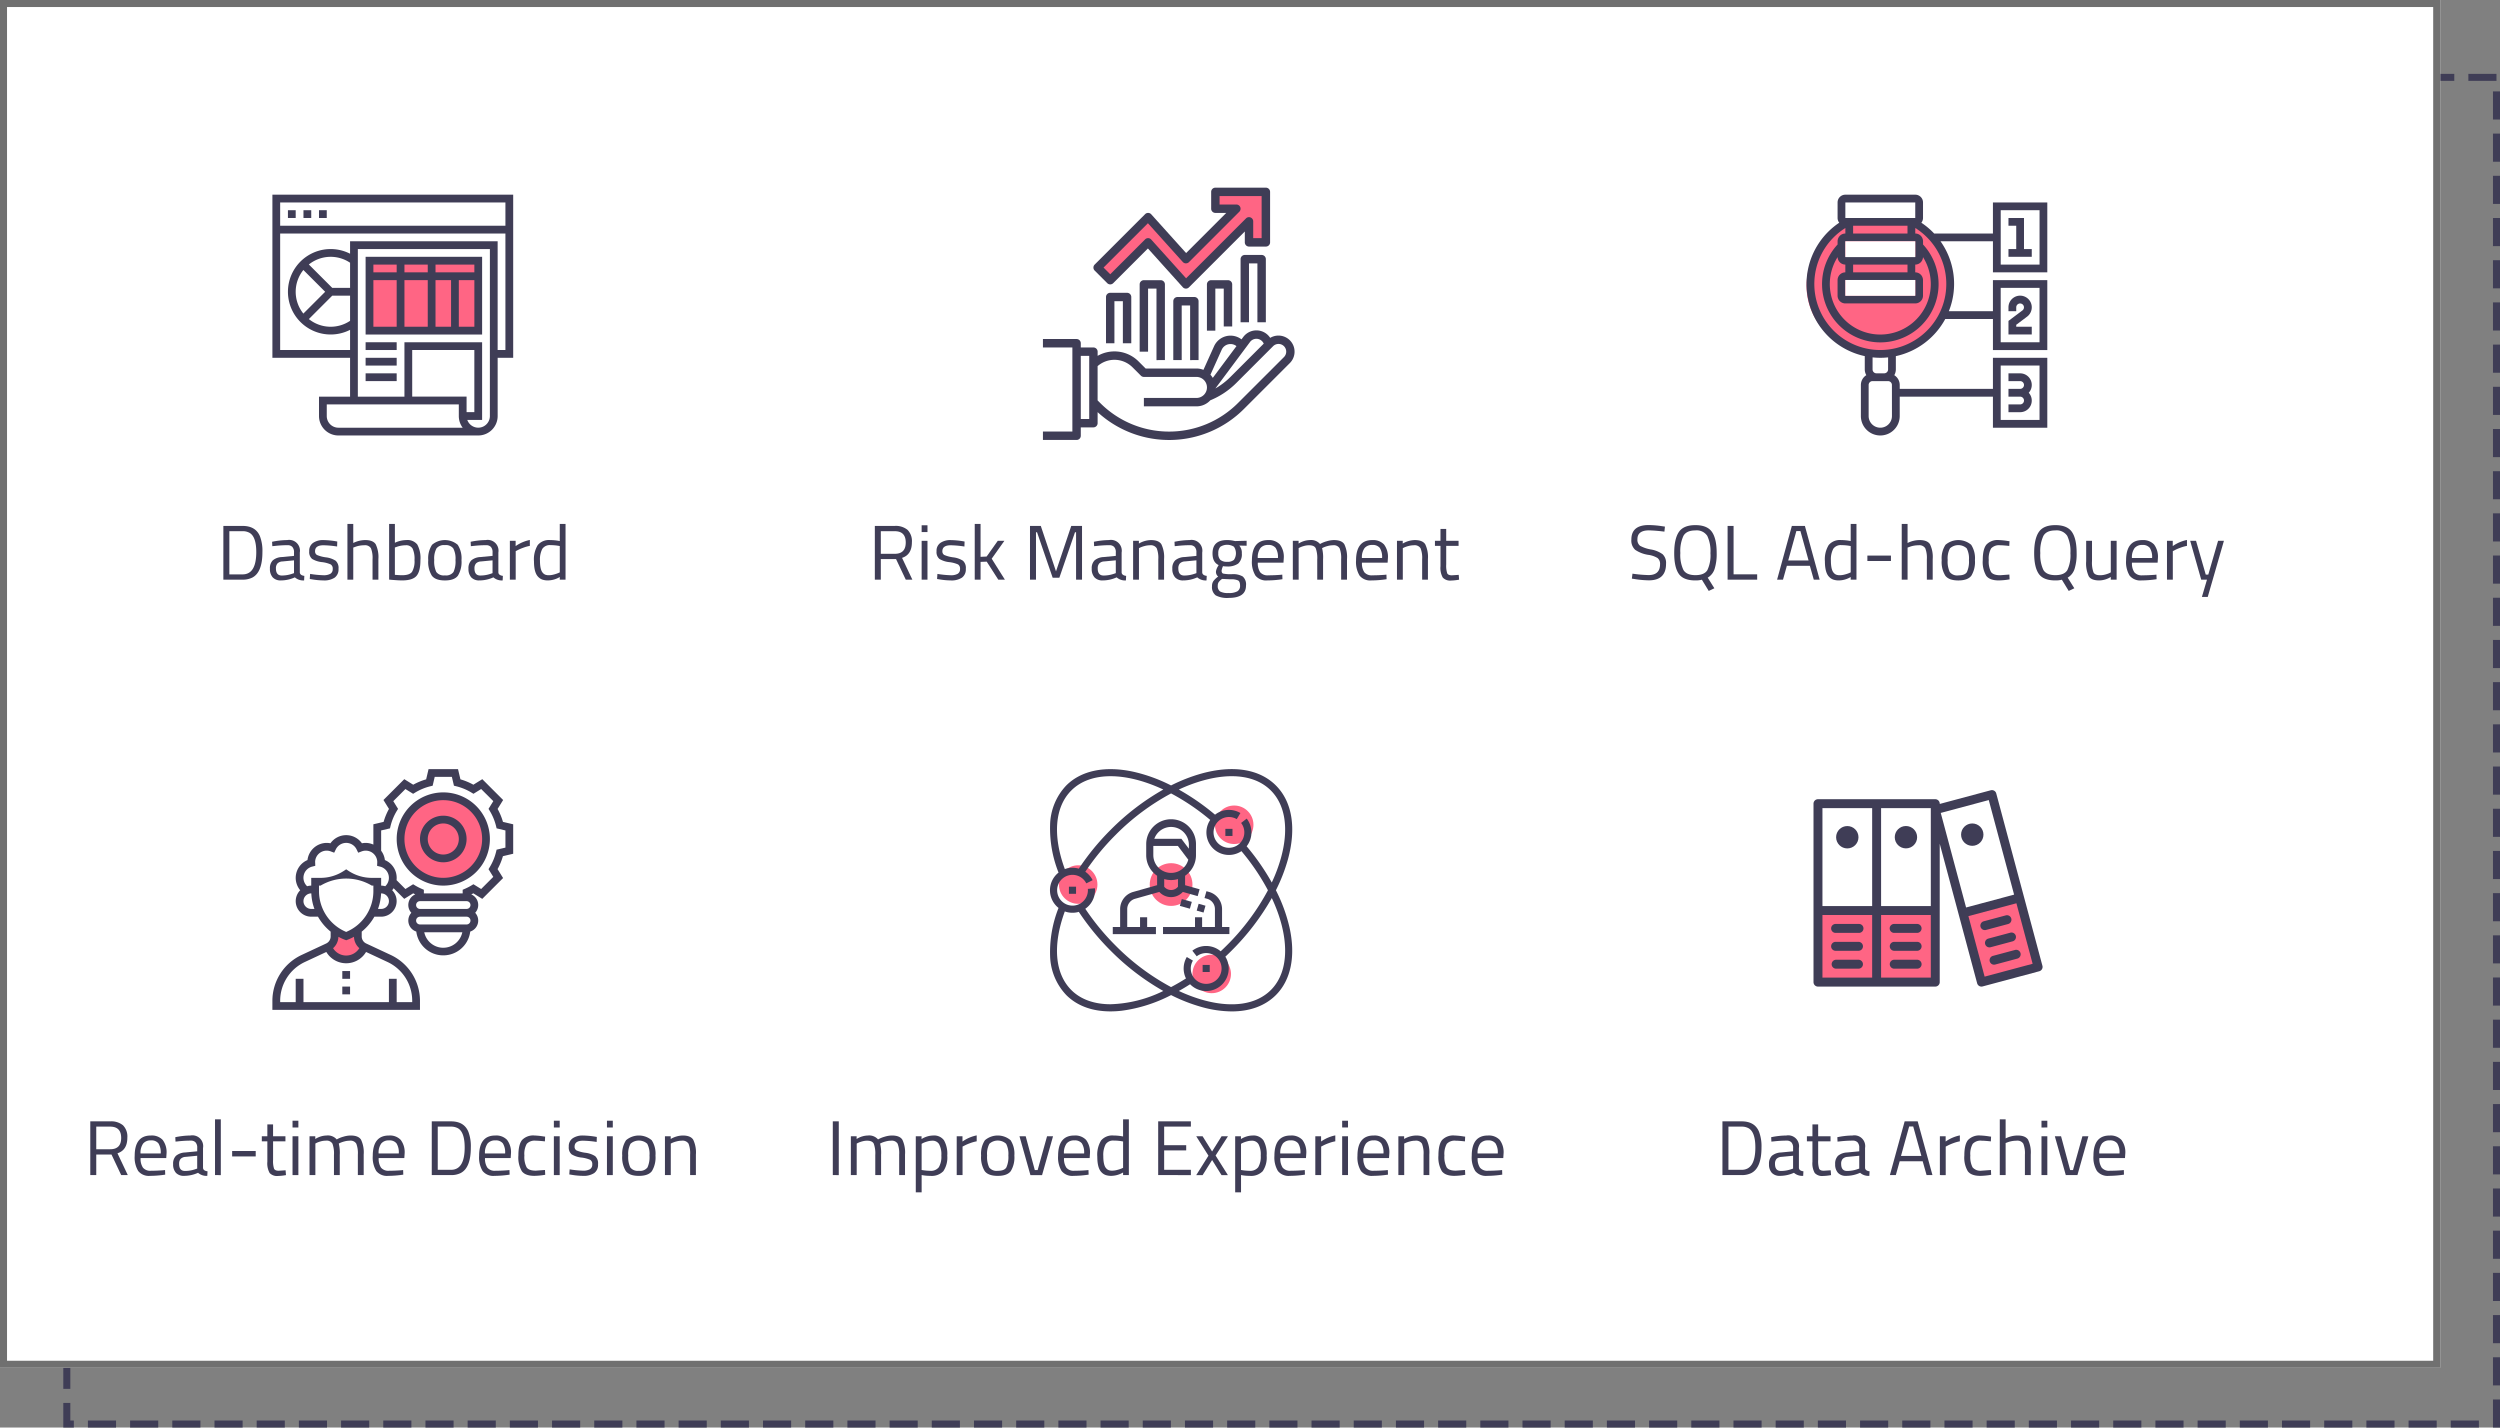 <svg xmlns="http://www.w3.org/2000/svg" width="711" height="406" viewBox="0 0 711 406">
  <rect x="0" y="0" width="711" height="406" fill="#808080" stroke="none"/>
  <g id="Group_2359" data-name="Group 2359" transform="translate(-43 -9934)">
    <g id="Group_2358" data-name="Group 2358" transform="translate(0 -25)">
      <g id="Group_2198" data-name="Group 2198" transform="translate(0 58)">
        <g id="Rectangle_2591" data-name="Rectangle 2591" transform="translate(61 9922)" fill="none" stroke="#3f3d56" stroke-linecap="square" stroke-width="2" stroke-dasharray="6">
          <rect width="693" height="385" stroke="none"/>
          <rect x="1" y="1" width="691" height="383" fill="none"/>
        </g>
        <g id="Rectangle_2593" data-name="Rectangle 2593" transform="translate(43 9901)" fill="#fff" stroke="#707070" stroke-width="2">
          <rect width="694" height="389" stroke="none"/>
          <rect x="1" y="1" width="692" height="387" fill="none"/>
        </g>
        <g id="Group_43" data-name="Group 43" transform="translate(120.47 10119.73)">
          <path id="Path_334" data-name="Path 334" d="M3159.785,311.634l3.432,1.947,3.808-1.947V314.8l1.605,1.75-.976,2.008-2.318,1.383h-3.015l-2.541-1.047-1.507-1.943,1.507-2.15Z" transform="translate(-3142.471 -265.968)" fill="#ff6584"/>
          <circle id="Ellipse_21" data-name="Ellipse 21" cx="12.15" cy="12.15" r="12.15" transform="translate(36.45 7.732)" fill="#ff6584"/>
          <g id="thinking">
            <path id="Path_329" data-name="Path 329" d="M3161.839,321.921h2.209v2.209h-2.209Z" transform="translate(-3141.957 -264.485)" fill="#3f3d56"/>
            <path id="Path_330" data-name="Path 330" d="M3161.839,325.782h2.209v2.209h-2.209Z" transform="translate(-3141.957 -263.928)" fill="#3f3d56"/>
            <path id="Path_331" data-name="Path 331" d="M3188.608,277.517a13.254,13.254,0,1,0,13.254,13.255A13.255,13.255,0,0,0,3188.608,277.517Zm0,24.3a11.046,11.046,0,1,1,11.046-11.045A11.045,11.045,0,0,1,3188.608,301.817Z" transform="translate(-3140.006 -270.89)" fill="#3f3d56"/>
            <path id="Path_332" data-name="Path 332" d="M3187.771,283.309a6.627,6.627,0,1,0,6.628,6.627A6.628,6.628,0,0,0,3187.771,283.309Zm0,11.045a4.418,4.418,0,1,1,4.419-4.418A4.418,4.418,0,0,1,3187.771,294.354Z" transform="translate(-3139.171 -270.054)" fill="#3f3d56"/>
            <path id="Path_333" data-name="Path 333" d="M3212.945,295.8v-8.377l-2.91-.684a17.508,17.508,0,0,0-1.525-3.681l1.573-2.54-5.923-5.927-2.541,1.576a17.5,17.5,0,0,0-3.68-1.525l-.688-2.911h-8.376l-.685,2.911a17.533,17.533,0,0,0-3.681,1.525l-2.54-1.576-5.926,5.924,1.574,2.54a17.439,17.439,0,0,0-1.525,3.681l-2.912.688v5.771a5.457,5.457,0,0,0-2.208-.478,5.341,5.341,0,0,0-1.044.11,5.492,5.492,0,0,0-8.959,0,5.309,5.309,0,0,0-1.042-.11,5.53,5.53,0,0,0-5.485,4.878,5.5,5.5,0,0,0-2.071,8.586,4.418,4.418,0,0,0,3.137,7.522h1.922a14.848,14.848,0,0,0,3.6,4.249v1.373a2.219,2.219,0,0,1-1.274,2l-7.011,3.274a14.407,14.407,0,0,0-8.284,13.011v2.6h41.973v-2.6a14.411,14.411,0,0,0-8.284-13.011l-7.01-3.274a2.219,2.219,0,0,1-1.275-2v-1.373a14.851,14.851,0,0,0,3.6-4.249h1.921a4.42,4.42,0,0,0,3.138-7.523,5.412,5.412,0,0,0,.413-.571l3.023,3.024,2.541-1.577c.19.1.391.2.591.3a3.289,3.289,0,0,0-1.114,5.237,3.282,3.282,0,0,0,1.408,5.339,7.732,7.732,0,0,0,15.344,0,3.284,3.284,0,0,0,1.407-5.339,3.29,3.29,0,0,0-1.118-5.237c.2-.1.4-.2.59-.3l2.541,1.577,5.924-5.924-1.574-2.54a17.515,17.515,0,0,0,1.525-3.681Zm-57.148,3.654.859-.221-.027-.883c0-.064-.005-.126-.014-.111a3.278,3.278,0,0,1,4.479-3.092l.944.356.442-.909a3.288,3.288,0,0,1,5.943,0l.442.909.944-.356a3.28,3.28,0,0,1,4.477,3.016l-.047,1.079.859.221a3.276,3.276,0,0,1,1.452,5.582,4.319,4.319,0,0,0-1.16-.179v-2.208h-2.65a12.021,12.021,0,0,1-6.684-2.024l-.606-.406-.613.408a12.013,12.013,0,0,1-6.683,2.022h-2.646v2.208a4.336,4.336,0,0,0-1.162.176,3.277,3.277,0,0,1,1.451-5.589Zm-.289,12.04a2.209,2.209,0,0,1,0-4.418h.024a14.56,14.56,0,0,0,.884,4.418Zm28.719,26.115V338h-4.418v-6.628H3177.6V338h-24.3v-6.628h-2.209V338h-4.418V337.6a12.192,12.192,0,0,1,7.011-11.01l6.115-2.856a6.572,6.572,0,0,0,11.3,0l6.115,2.856A12.192,12.192,0,0,1,3184.226,337.6Zm-15.045-14.952a4.374,4.374,0,0,1-7.462,0,4.439,4.439,0,0,0,1.516-3.24,14.554,14.554,0,0,0,1.828.843l.388.144.388-.145a14.392,14.392,0,0,0,1.827-.843A4.439,4.439,0,0,0,3169.181,322.652Zm-3.731-4.618a12.575,12.575,0,0,1-7.731-11.564v-1.609h.442a14.236,14.236,0,0,1,14.58,0h.44v1.609A12.574,12.574,0,0,1,3165.449,318.034Zm9.941-6.545h-.9a14.6,14.6,0,0,0,.884-4.418h.019a2.209,2.209,0,1,1,0,4.418Zm24.3-2.209a1.1,1.1,0,0,1,0,2.209h-13.255a1.1,1.1,0,0,1,0-2.209Zm-6.628,13.255a5.533,5.533,0,0,1-5.412-4.418h10.824A5.533,5.533,0,0,1,3193.063,322.534Zm6.628-6.628h-13.255a1.1,1.1,0,0,1,0-2.208h13.255a1.1,1.1,0,0,1,0,2.208Zm8.536-21.27-.161.658a15.332,15.332,0,0,1-1.789,4.307l-.352.578,1.357,2.194-3.449,3.45-2.2-1.357-.578.351a15.478,15.478,0,0,1-1.815.932l-.664.291v1.031H3187.54v-1.026l-.662-.291a15.463,15.463,0,0,1-1.816-.933l-.578-.351-2.193,1.357-2.521-2.523a5.488,5.488,0,0,0-3.314-5.714,5.48,5.48,0,0,0-1.066-2.651v-5.771l2.509-.59.161-.662a15.338,15.338,0,0,1,1.789-4.308l.351-.578-1.356-2.192,3.451-3.45,2.192,1.358.579-.351a15.3,15.3,0,0,1,4.309-1.786l.663-.161.588-2.512h4.878l.591,2.51.663.161a15.308,15.308,0,0,1,4.307,1.786l.579.351,2.194-1.358,3.45,3.45-1.358,2.193.352.578a15.334,15.334,0,0,1,1.787,4.308l.161.657,2.508.6v4.878Z" transform="translate(-3144.463 -271.725)" fill="#3f3d56"/>
          </g>
        </g>
        <g id="Group_44" data-name="Group 44" transform="translate(558.761 10125.707)">
          <path id="Path_360" data-name="Path 360" d="M3182.753,467.791l15.574-4.217,5.665,19.636-16.419,4.363Z" transform="translate(-3140.044 -432.929)" fill="#ff6584"/>
          <rect id="Rectangle_14" data-name="Rectangle 14" width="34.241" height="20.986" transform="translate(0.632 33.914)" fill="#ff6584"/>
          <g id="archives">
            <path id="Path_350" data-name="Path 350" d="M3210.532,486.754,3197.4,437.736a1.274,1.274,0,0,0-1.558-.9h0l-14.512,3.888v-.07a1.272,1.272,0,0,0-1.273-1.273H3146.7a1.273,1.273,0,0,0-1.272,1.273V491.4a1.273,1.273,0,0,0,1.272,1.272h33.359a1.273,1.273,0,0,0,1.268-1.272V452.047l10.637,39.681a1.272,1.272,0,0,0,1.558.9h0l16.111-4.317a1.274,1.274,0,0,0,.9-1.558h0Zm-31.746-16.986h-14.138V441.926h14.138Zm-16.679-27.842v27.842h-14.138V441.926Zm-14.138,30.387h14.138v17.81h-14.138Zm16.679,17.81v-17.81h14.138v17.81Zm30.621-50.5,7.207,26.893-13.652,3.658-7.207-26.893Zm-1.177,50.217-4.61-17.207,13.652-3.658,4.61,17.207Z" transform="translate(-3145.427 -436.792)" fill="#3f3d56"/>
            <ellipse id="Ellipse_22" data-name="Ellipse 22" cx="3.181" cy="3.181" rx="3.181" ry="3.181" transform="translate(6.429 10.222)" fill="#3f3d56"/>
            <path id="Path_351" data-name="Path 351" d="M3151.159,472.6h6.5a1.272,1.272,0,0,0,.151-2.54c-.049,0-.1,0-.151,0h-6.5a1.272,1.272,0,1,0-.151,2.54A1.131,1.131,0,0,0,3151.159,472.6Z" transform="translate(-3144.796 -431.993)" fill="#3f3d56"/>
            <path id="Path_352" data-name="Path 352" d="M3157.657,474.507h-6.5a1.273,1.273,0,0,0-.151,2.542c.05,0,.1,0,.151,0h6.5a1.273,1.273,0,0,0,0-2.542Z" transform="translate(-3144.796 -431.353)" fill="#3f3d56"/>
            <path id="Path_353" data-name="Path 353" d="M3157.638,478.956h-6.5a1.272,1.272,0,0,0,0,2.54h6.5a1.272,1.272,0,0,0,0-2.54Z" transform="translate(-3144.776 -430.71)" fill="#3f3d56"/>
            <ellipse id="Ellipse_23" data-name="Ellipse 23" cx="3.181" cy="3.181" rx="3.181" ry="3.181" transform="translate(41.971 9.484)" fill="#3f3d56"/>
            <path id="Path_354" data-name="Path 354" d="M3194.785,470.394a1.273,1.273,0,1,0-.663-2.458l-6.278,1.682a1.273,1.273,0,0,0,.664,2.458Z" transform="translate(-3139.445 -432.306)" fill="#3f3d56"/>
            <path id="Path_355" data-name="Path 355" d="M3195.932,474.69a1.273,1.273,0,0,0-.663-2.458l-6.277,1.683a1.272,1.272,0,0,0,.662,2.457Z" transform="translate(-3139.28 -431.687)" fill="#3f3d56"/>
            <path id="Path_356" data-name="Path 356" d="M3196.424,476.529l-6.276,1.682a1.273,1.273,0,1,0,.663,2.458h0l6.277-1.682a1.273,1.273,0,1,0-.664-2.458Z" transform="translate(-3139.114 -431.067)" fill="#3f3d56"/>
            <ellipse id="Ellipse_24" data-name="Ellipse 24" cx="3.181" cy="3.181" rx="3.181" ry="3.181" transform="translate(23.108 10.212)" fill="#3f3d56"/>
            <path id="Path_357" data-name="Path 357" d="M3172.234,470.059h-6.5a1.273,1.273,0,1,0-.15,2.541c.049,0,.1,0,.15,0h6.5a1.273,1.273,0,0,0,0-2.541Z" transform="translate(-3142.694 -431.994)" fill="#3f3d56"/>
            <path id="Path_358" data-name="Path 358" d="M3172.234,474.507h-6.5a1.273,1.273,0,1,0-.15,2.542c.049,0,.1,0,.15,0h6.5a1.273,1.273,0,0,0,0-2.542Z" transform="translate(-3142.694 -431.353)" fill="#3f3d56"/>
            <path id="Path_359" data-name="Path 359" d="M3172.234,478.956h-6.5a1.272,1.272,0,1,0-.15,2.54c.049,0,.1,0,.15,0h6.5a1.272,1.272,0,0,0,0-2.54Z" transform="translate(-3142.694 -430.711)" fill="#3f3d56"/>
          </g>
        </g>
        <g id="Group_2196" data-name="Group 2196" transform="translate(341.608 10119.73)">
          <ellipse id="Ellipse_19" data-name="Ellipse 19" cx="5.475" cy="5.475" rx="5.475" ry="5.475" transform="translate(2.551 27.362)" fill="#ff6584"/>
          <ellipse id="Ellipse_19-2" data-name="Ellipse 19" cx="5.475" cy="5.475" rx="5.475" ry="5.475" transform="translate(46.924 10.361)" fill="#ff6584"/>
          <ellipse id="Ellipse_19-3" data-name="Ellipse 19" cx="5.475" cy="5.475" rx="5.475" ry="5.475" transform="translate(40.529 52.784)" fill="#ff6584"/>
          <g id="user-experience" transform="translate(0)">
            <path id="Path_313" data-name="Path 313" d="M2978.012,464.5a47.8,47.8,0,0,0,3.385-8.66c2.484-8.966,1.282-16.479-3.39-21.148s-12.179-5.869-21.151-3.389a47.836,47.836,0,0,0-8.66,3.385,45.913,45.913,0,0,0-10.669-3.887c-8.059-1.767-14.854-.384-19.133,3.892a16.8,16.8,0,0,0-4.6,11.15,34.087,34.087,0,0,0,2.4,13.63,6.4,6.4,0,0,0,0,10.052,34.086,34.086,0,0,0-2.4,13.629,16.8,16.8,0,0,0,4.6,11.149c3.065,3.065,7.364,4.644,12.557,4.644a27.856,27.856,0,0,0,3.238-.192,42.408,42.408,0,0,0,14.013-4.445,47.9,47.9,0,0,0,8.654,3.381,32.384,32.384,0,0,0,8.6,1.263c5.157,0,9.475-1.571,12.554-4.652,4.276-4.274,5.659-11.068,3.893-19.129A46.014,46.014,0,0,0,2978.012,464.5Zm-20.617-31.247c8.24-2.282,15.052-1.263,19.183,2.872s5.151,10.945,2.872,19.183a44.913,44.913,0,0,1-2.61,6.983,66.116,66.116,0,0,0-7.149-10.3,6.4,6.4,0,0,0,.02-7.875l-1.6,1.241a4.333,4.333,0,0,1,.921,2.688,4.377,4.377,0,1,1-2.15-3.77l1.034-1.738a6.394,6.394,0,0,0-7.213.469,66.362,66.362,0,0,0-10.3-7.148A44.823,44.823,0,0,1,2957.395,433.249Zm-37.566,2.87c5.467-5.468,15.493-5.265,26.16-.269a68.918,68.918,0,0,0-14.976,11.453,70.8,70.8,0,0,0-9.05,11.045,6.448,6.448,0,0,0-1.8-.257,6.345,6.345,0,0,0-2.179.382C2914.477,448.923,2915.131,440.812,2919.828,436.119Zm11.177,60.795c-4.574,0-8.464-1.325-11.178-4.045-4.7-4.695-5.351-12.8-1.848-22.354a6.386,6.386,0,0,0,3.977.123,70.765,70.765,0,0,0,9.056,11.047,68.927,68.927,0,0,0,14.971,11.45A36.131,36.131,0,0,1,2931.005,496.913Zm17.19-4.88a66.1,66.1,0,0,1-15.753-11.781,68.848,68.848,0,0,1-8.64-10.493,6.407,6.407,0,0,0,2.765-5.264c0-.19-.008-.382-.025-.57l-2.014.179c.012.129.017.26.017.391a4.375,4.375,0,1,1-.46-1.961l1.808-.908a6.407,6.407,0,0,0-2.086-2.4,68.851,68.851,0,0,1,8.636-10.493,66.061,66.061,0,0,1,15.76-11.78,63.447,63.447,0,0,1,11.127,7.538,6.4,6.4,0,0,0,8.88,8.878,63.4,63.4,0,0,1,7.535,11.129,65.977,65.977,0,0,1-11.782,15.756c-.539.539-1.092,1.074-1.656,1.6a6.4,6.4,0,0,0-8.063-.168l1.25,1.592a4.379,4.379,0,1,1-1.693,3.457,4.384,4.384,0,0,1,.61-2.23l-1.738-1.033a6.4,6.4,0,0,0-.237,6.1Q2950.316,490.922,2948.2,492.033Zm28.382.834c-4.132,4.133-10.944,5.151-19.182,2.872a44.831,44.831,0,0,1-6.981-2.605q1.6-.892,3.193-1.914a6.4,6.4,0,0,0,10.025-7.836c.6-.557,1.185-1.127,1.759-1.7a68.968,68.968,0,0,0,11.454-14.978c5,10.67,5.2,20.7-.268,26.163Z" transform="translate(-2913.753 -430.038)" fill="#3f3d56"/>
            <path id="Path_318" data-name="Path 318" d="M2957.352,444.89h2.023v2.022h-2.023Z" transform="translate(-2907.464 -427.895)" fill="#3f3d56"/>
            <path id="Path_319" data-name="Path 319" d="M2951.7,478.709h2.021v2.021H2951.7Z" transform="translate(-2908.279 -423.017)" fill="#3f3d56"/>
            <path id="Path_320" data-name="Path 320" d="M2918.467,459.266h2.026v2.023h-2.026Z" transform="translate(-2913.072 -425.822)" fill="#3f3d56"/>
          </g>
          <circle id="Ellipse_20" data-name="Ellipse 20" cx="6.075" cy="6.075" r="6.075" transform="translate(28.379 26.762)" fill="#ff6584"/>
          <g id="Group_2043" data-name="Group 2043" transform="translate(17.87 14.343)">
            <path id="Path_314" data-name="Path 314" d="M2960.733,470.565h-2.09v-5.1a5.081,5.081,0,0,0-3.683-4.866l-.756-.213-.552,1.946.755.213a3.047,3.047,0,0,1,2.21,2.919v5.1h-3.646V467.8h-2.021v2.761h-9.1v2.023h18.877Z" transform="translate(-2927.568 -440.003)" fill="#3f3d56"/>
            <path id="Path_315" data-name="Path 315" d="M2949.294,463.168l4.215,1.19.553-1.948-4.133-1.165V458.56a7.073,7.073,0,0,0,3.1-5.854v-2.967a7.079,7.079,0,1,0-14.156-.176c0,.058,0,.118,0,.176v2.967a7.074,7.074,0,0,0,3.1,5.854v2.685l-6.833,1.927a5.082,5.082,0,0,0-3.684,4.866v5.1h-2.09v2.023h12.271v-2.023h-2.495v-2.761h-2.022v2.761h-3.646v-5.1a3.048,3.048,0,0,1,2.21-2.919l6.915-1.951a4.535,4.535,0,0,0,6.408.281c.1-.089.192-.183.282-.281Zm-3.344-18.482a5.063,5.063,0,0,1,5.056,5.056v1.127l-2.127-2.813h-7.7a5.064,5.064,0,0,1,4.769-3.372Zm-5.056,8.022v-2.629h6.979l2.966,3.92a5.056,5.056,0,0,1-9.942-1.291Zm3.1,8.977v-2.174a7.038,7.038,0,0,0,3.911,0v2.175a2.516,2.516,0,0,1-3.911,0Z" transform="translate(-2929.369 -442.573)" fill="#3f3d56"/>
            <path id="Path_316" data-name="Path 316" d="M2948.887,465.084l-2.849-.8.552-1.946,2.849.8Z" transform="translate(-2926.966 -439.722)" fill="#3f3d56"/>
            <path id="Path_317" data-name="Path 317" d="M2952.722,464.062l-.551,1.946-1.947-.552.552-1.946Z" transform="translate(-2926.361 -439.552)" fill="#3f3d56"/>
          </g>
        </g>
        <rect id="Rectangle_2594" data-name="Rectangle 2594" width="19.882" height="4.418" transform="translate(580.676 9988.243)" fill="#fff"/>
        <g id="Group_33" data-name="Group 33" transform="translate(120.47 9956.367)">
          <rect id="Rectangle_13" data-name="Rectangle 13" width="30.927" height="19.882" transform="translate(27.613 18.778)" fill="#ff6584"/>
          <g id="dashboard的副本">
            <path id="Path_301" data-name="Path 301" d="M2983.2,107.622H2914.72v46.391h22.091v11.047h-8.837v5.522a5.531,5.531,0,0,0,5.522,5.523h39.764a5.531,5.531,0,0,0,5.523-5.523V154.013h4.418Zm-2.209,2.21v6.627h-64.064v-6.627Zm-44.182,24.3h-5.065l-6.655-6.655a9.9,9.9,0,0,1,11.721-.5Zm-13.283-5.093,6.2,6.2-6.2,6.2A9.9,9.9,0,0,1,2923.528,129.039Zm8.218,7.3h5.065V143.5a9.9,9.9,0,0,1-11.721-.5Zm1.75,37.555a3.313,3.313,0,0,1-3.312-3.314h0v-3.314h37.554v3.314a5.505,5.505,0,0,0,1.1,3.314Zm20.988-8.836V151.8h17.672v17.673h-2.209v-4.418Zm22.09,5.522a3.306,3.306,0,0,1-6.424,1.1h4.215V149.6h-22.091v15.464H2939.02V123.086h37.555Zm2.209-18.777V120.877h-41.972v3.535a12.15,12.15,0,1,0,0,21.649V151.8h-19.883V118.668h64.064V151.8Z" transform="translate(-2914.72 -107.622)" fill="#3f3d56"/>
            <path id="Path_302" data-name="Path 302" d="M2918.581,111.484h2.207v2.208h-2.207Z" transform="translate(-2914.164 -107.065)" fill="#3f3d56"/>
            <path id="Path_303" data-name="Path 303" d="M2922.442,111.484h2.211v2.208h-2.211Z" transform="translate(-2913.606 -107.065)" fill="#3f3d56"/>
            <path id="Path_304" data-name="Path 304" d="M2926.3,111.484h2.209v2.208H2926.3Z" transform="translate(-2913.049 -107.065)" fill="#3f3d56"/>
            <path id="Path_305" data-name="Path 305" d="M2971.022,123.067h-33.135v22.092h33.135Zm-2.207,4.419h-11.046v-2.21h11.046Zm-13.255,2.208v13.255h-6.628V129.694Zm-6.628-2.208v-2.21h6.628v2.21Zm8.837,2.208h4.418v13.255h-4.418Zm-11.047-4.418v2.21H2940.1v-2.21Zm-6.625,4.418h6.625v13.255H2940.1Zm24.3,13.255V129.694h4.42v13.255Z" transform="translate(-2911.378 -105.394)" fill="#3f3d56"/>
            <path id="Path_306" data-name="Path 306" d="M2937.887,144.3h8.835v2.21h-8.835Z" transform="translate(-2911.378 -102.331)" fill="#3f3d56"/>
            <path id="Path_307" data-name="Path 307" d="M2937.887,148.165h8.835v2.21h-8.835Z" transform="translate(-2911.378 -101.774)" fill="#3f3d56"/>
            <path id="Path_308" data-name="Path 308" d="M2937.887,152.027h8.835v2.208h-8.835Z" transform="translate(-2911.378 -101.217)" fill="#3f3d56"/>
          </g>
        </g>
        <g id="Group_32" data-name="Group 32" transform="translate(556.769 9956.367)">
          <ellipse id="Ellipse_17" data-name="Ellipse 17" cx="20.434" cy="19.33" rx="20.434" ry="19.33" transform="translate(0.003 6.627)" fill="#ff6584"/>
          <g id="query" transform="translate(0)">
            <path id="Path_309" data-name="Path 309" d="M2983.2,289.955V270.072h-15.464v8.837h-16.716a20.918,20.918,0,0,0-3.638-3.07,2.177,2.177,0,0,0,.472-1.348v-4.419a2.208,2.208,0,0,0-2.208-2.208h-19.88a2.208,2.208,0,0,0-2.21,2.208v4.419a2.186,2.186,0,0,0,.473,1.348,20.975,20.975,0,0,0,7.259,37.938v3.791a3.281,3.281,0,0,0,.442,1.625,3.31,3.31,0,0,0-1.547,2.793v8.836a5.523,5.523,0,1,0,11.046,0V325.3h26.508v8.836H2983.2V314.255h-15.464v8.836H2941.23v-1.1a3.309,3.309,0,0,0-1.546-2.793,3.3,3.3,0,0,0,.442-1.625v-3.791a21.054,21.054,0,0,0,14.057-10.568h13.556v8.836H2983.2V292.164h-15.464V301H2955.2a20.936,20.936,0,0,0-2.372-19.882h14.911v8.837Zm-13.254,26.509h11.045v15.464h-11.045Zm0-22.091h11.045v15.463h-11.045Zm-22.1-8.756a14.359,14.359,0,1,1-24.284,0,2.209,2.209,0,0,0,2.2,2.128v2.21a2.209,2.209,0,0,0-2.21,2.21v4.418a2.208,2.208,0,0,0,2.21,2.208h19.88a2.208,2.208,0,0,0,2.208-2.208v-4.418a2.208,2.208,0,0,0-2.208-2.21v-2.21A2.209,2.209,0,0,0,2947.849,285.617Zm-2.2,6.547v4.418h-19.88v-4.418Zm-17.673-2.21v-2.21h15.464v2.21Zm-2.208-4.418v-4.419h19.88v4.419Zm2.208-6.627V276.7h15.464v2.21Zm-2.208-8.837h19.88v4.419h-19.88Zm13.252,60.75a3.313,3.313,0,1,1-6.626,0h0v-8.836a1.1,1.1,0,0,1,1.1-1.1h4.419a1.1,1.1,0,0,1,1.1,1.1Zm-1.1-13.254a1.1,1.1,0,0,1-1.1,1.1h-2.21a1.1,1.1,0,0,1-1.1-1.1v-3.433a20.671,20.671,0,0,0,4.419,0Zm-2.209-5.523a18.777,18.777,0,0,1-9.939-34.7v1.568a2.208,2.208,0,0,0-2.21,2.208v.91a16.571,16.571,0,1,0,24.3,0v-.914a2.208,2.208,0,0,0-2.208-2.208v-1.568a18.777,18.777,0,0,1-9.941,34.7Zm34.242-39.764h11.045v15.463h-11.045Z" transform="translate(-2914.717 -267.864)" fill="#3f3d56"/>
            <path id="Path_310" data-name="Path 310" d="M2969.333,273.656h-4.417v2.208h2.207v6.627h-2.207v2.21h6.625v-2.21h-2.208Z" transform="translate(-2907.476 -267.029)" fill="#3f3d56"/>
            <path id="Path_311" data-name="Path 311" d="M2970.217,298.926a3.313,3.313,0,1,0-5.3-2.65v1.1h2.207v-1.1a1.1,1.1,0,1,1,1.768.883l-3.975,2.982v3.866h6.625V301.8h-4.418v-.551Z" transform="translate(-2907.476 -264.244)" fill="#3f3d56"/>
            <path id="Path_312" data-name="Path 312" d="M2968.229,312.268h-3.313v2.21h3.313a1.1,1.1,0,0,1,0,2.208h-3.313V318.9h3.313a1.1,1.1,0,0,1,0,2.208h-3.313v2.21h3.313a3.3,3.3,0,0,0,2.452-5.522,3.3,3.3,0,0,0-2.452-5.523Z" transform="translate(-2907.476 -261.459)" fill="#3f3d56"/>
            <rect id="Rectangle_2563" data-name="Rectangle 2563" width="19.882" height="4.499" transform="translate(11.048 13.254)" fill="#fff"/>
            <rect id="Rectangle_2564" data-name="Rectangle 2564" width="19.882" height="4.499" transform="translate(11.048 24.259)" fill="#fff"/>
          </g>
        </g>
        <g id="Group_42" data-name="Group 42" transform="translate(339.615 9954.375)">
          <path id="Path_328" data-name="Path 328" d="M3156.071,129.928l14.591-14.075,10.384,12.116,14.405-14.406h-5.663v-5.114h14.381v14.717h-4.835V117.3l-18.287,17.689-10.384-11.819-11.306,10.862Z" transform="translate(-3140.58 -107.503)" fill="#ff6584"/>
          <g id="Out_line" data-name="Out line">
            <path id="Path_321" data-name="Path 321" d="M3165.391,148.106V134.95a1.2,1.2,0,0,0-1.2-1.2h-4.787a1.2,1.2,0,0,0-1.2,1.2h0v13.157h2.393V136.146H3163v11.961Z" transform="translate(-3140.271 -103.853)" fill="#3f3d56"/>
            <path id="Path_322" data-name="Path 322" d="M3182.115,152.738V135.995a1.2,1.2,0,0,0-1.2-1.2h-4.788a1.2,1.2,0,0,0-1.2,1.2h0v16.744h2.393V137.192h2.393V152.74Z" transform="translate(-3137.859 -103.702)" fill="#3f3d56"/>
            <path id="Path_323" data-name="Path 323" d="M3173.753,153.341V131.814a1.2,1.2,0,0,0-1.2-1.2h-4.788a1.2,1.2,0,0,0-1.195,1.2h0V150.95h2.391V133.011h2.393v20.332Z" transform="translate(-3139.066 -104.305)" fill="#3f3d56"/>
            <path id="Path_324" data-name="Path 324" d="M3190.476,143.774V131.814a1.2,1.2,0,0,0-1.2-1.2h-4.787a1.2,1.2,0,0,0-1.2,1.2h0V144.97h2.391v-11.96h2.393v10.764Z" transform="translate(-3136.653 -104.305)" fill="#3f3d56"/>
            <path id="Path_325" data-name="Path 325" d="M3198.839,143.482V125.543a1.2,1.2,0,0,0-1.2-1.2h-4.787a1.2,1.2,0,0,0-1.2,1.2h0v17.939h2.393V126.739h2.393v16.744Z" transform="translate(-3135.447 -105.21)" fill="#3f3d56"/>
            <path id="Path_326" data-name="Path 326" d="M3159.013,134.781a1.2,1.2,0,0,0,1.692,0l9.871-9.873,9.921,11.024a1.2,1.2,0,0,0,.857.4h.031a1.2,1.2,0,0,0,.847-.35l15.9-15.9v3.093a1.2,1.2,0,0,0,1.2,1.2h4.789a1.2,1.2,0,0,0,1.2-1.2V108.819a1.2,1.2,0,0,0-1.2-1.2h-14.358a1.2,1.2,0,0,0-1.2,1.2V113.6a1.2,1.2,0,0,0,1.194,1.2h3.1l-11.418,11.415-9.92-11.022a1.2,1.2,0,0,0-1.69-.089c-.016.014-.032.029-.046.043L3155.426,129.5a1.2,1.2,0,0,0,0,1.691Zm11.565-17.048,9.92,11.024a1.2,1.2,0,0,0,1.69.088l.045-.043,14.351-14.352a1.2,1.2,0,0,0-.845-2.041h-4.784v-2.393h11.959v11.961h-2.393V117.19a1.2,1.2,0,0,0-2.039-.842l-17.05,17.046-9.92-11.024a1.194,1.194,0,0,0-.858-.395h-.03a1.2,1.2,0,0,0-.847.35l-9.918,9.918-1.9-1.9Z" transform="translate(-3140.723 -107.622)" fill="#3f3d56"/>
            <path id="Path_327" data-name="Path 327" d="M3153.295,173.071v-2.393h3.59a1.2,1.2,0,0,0,1.195-1.2h0v-3.134a30.069,30.069,0,0,0,41.6-.889l13.071-13.069a4.579,4.579,0,0,0-5.594-7.164,4.662,4.662,0,0,0-7.652-.255l-.507.68a5.134,5.134,0,0,0-7.806,1.967l-3.015,6.7a5.376,5.376,0,0,0-1.987-.381h-14.454l-2.041-2.041a9.67,9.67,0,0,0-11.61-1.556v-1.185a1.2,1.2,0,0,0-1.2-1.2h-3.59v-1.2a1.2,1.2,0,0,0-1.2-1.2h-9.567v2.393h8.372v23.92h-8.372v2.393h9.567A1.194,1.194,0,0,0,3153.295,173.071Zm51.111-27.261a2.272,2.272,0,0,1,.916,1.053l-9.489,9.49a20.255,20.255,0,0,1-4.266,3.262l9.851-13.215a2.263,2.263,0,0,1,2.99-.59Zm-11.038,2.788a2.738,2.738,0,0,1,4.2-1.029l-6.737,9.033a5.41,5.41,0,0,0-.664-.9ZM3168,153.585l2.392,2.393a1.2,1.2,0,0,0,.846.35h14.95a2.99,2.99,0,1,1,0,5.98h-14.95V164.7h14.95a5.369,5.369,0,0,0,3.942-1.722,22.575,22.575,0,0,0,7.4-4.934l10.438-10.439a2.187,2.187,0,0,1,3.125,3.061l-.032.032-13.08,13.068a27.678,27.678,0,0,1-39.144,0l-.761-.761v-9.749a7.27,7.27,0,0,1,9.919.326Zm-12.311-3.238v17.939h-2.394V150.346Z" transform="translate(-3142.532 -102.506)" fill="#3f3d56"/>
          </g>
        </g>
        <g id="Dashboard-2" transform="translate(106.524 10050.002)" style="isolation: isolate">
          <g id="Group_2003" data-name="Group 2003" style="isolation: isolate">
            <path id="Path_10124" data-name="Path 10124" d="M2907.34,213.8h-5.459V198.519h5.459q3.729,0,4.95,2.954a11.614,11.614,0,0,1,.7,4.467q0,5.77-2.869,7.268A5.975,5.975,0,0,1,2907.34,213.8Zm3.9-7.862q0-4.4-1.963-5.481a3.954,3.954,0,0,0-1.939-.442h-3.753V212.3h3.753Q2911.243,212.3,2911.242,205.941Z" transform="translate(-2901.881 -197.948)" fill="#3f3d56"/>
            <path id="Path_10125" data-name="Path 10125" d="M2921.956,205.583v5.663q.067.819,1.283.971l-.063,1.294a3.6,3.6,0,0,1-2.631-.873,9.575,9.575,0,0,1-3.97.873,3.014,3.014,0,0,1-2.319-.857,3.494,3.494,0,0,1-.8-2.472,3.122,3.122,0,0,1,.813-2.378,4.292,4.292,0,0,1,2.562-.939l3.472-.334v-.949a2.212,2.212,0,0,0-.484-1.606,1.8,1.8,0,0,0-1.326-.486,32.616,32.616,0,0,0-3.667.215l-.692.066-.064-1.251a22.076,22.076,0,0,1,4.31-.487,3.072,3.072,0,0,1,3.576,3.549Zm-6.795,4.509q0,2.027,1.671,2.026a8.988,8.988,0,0,0,2.965-.507l.507-.171V207.8l-3.266.314a2.125,2.125,0,0,0-1.435.571A2.029,2.029,0,0,0,2915.161,210.093Z" transform="translate(-2900.211 -197.441)" fill="#3f3d56"/>
            <path id="Path_10126" data-name="Path 10126" d="M2927.292,203.512q-2.406,0-2.407,1.673a1.16,1.16,0,0,0,.55,1.094,9.545,9.545,0,0,0,2.519.665,6.671,6.671,0,0,1,2.783.965,2.766,2.766,0,0,1,.815,2.318,2.865,2.865,0,0,1-1.091,2.491,5.368,5.368,0,0,1-3.191.794,20.332,20.332,0,0,1-3.227-.3l-.666-.108.095-1.446a27.939,27.939,0,0,0,3.8.378,3.816,3.816,0,0,0,1.959-.41,1.479,1.479,0,0,0,.672-1.37,1.377,1.377,0,0,0-.578-1.3,8.631,8.631,0,0,0-2.518-.653,6.77,6.77,0,0,1-2.763-.905,2.566,2.566,0,0,1-.819-2.207,2.681,2.681,0,0,1,1.139-2.385,4.96,4.96,0,0,1,2.843-.771,23.886,23.886,0,0,1,3.376.3l.615.11-.044,1.422A28.555,28.555,0,0,0,2927.292,203.512Z" transform="translate(-2898.803 -197.441)" fill="#3f3d56"/>
            <path id="Path_10127" data-name="Path 10127" d="M2934.377,213.875h-1.66V198.02h1.66v5.424a7.8,7.8,0,0,1,3.4-.831q2.211,0,2.979,1.192a8.387,8.387,0,0,1,.766,4.234v5.836h-1.662v-5.792a7.4,7.4,0,0,0-.455-3.144,1.959,1.959,0,0,0-1.907-.847,7.369,7.369,0,0,0-2.7.508l-.421.15Z" transform="translate(-2897.433 -198.02)" fill="#3f3d56"/>
            <path id="Path_10128" data-name="Path 10128" d="M2947.962,202.613a3.573,3.573,0,0,1,3.129,1.268,8.1,8.1,0,0,1,.894,4.45q0,3.184-1.117,4.471t-4.1,1.29c-.62,0-1.638-.058-3.062-.173l-.625-.064V198.02h1.641v5.36A7.835,7.835,0,0,1,2947.962,202.613Zm-1.219,10q2.167,0,2.865-.981a5.97,5.97,0,0,0,.694-3.322,7,7,0,0,0-.548-3.281,2.085,2.085,0,0,0-1.963-.938,7.778,7.778,0,0,0-2.634.485l-.44.152V212.5C2945.672,212.578,2946.348,212.613,2946.743,212.613Z" transform="translate(-2895.939 -198.02)" fill="#3f3d56"/>
            <path id="Path_10129" data-name="Path 10129" d="M2952.805,207.752a6.985,6.985,0,0,1,1.083-4.373,5.632,5.632,0,0,1,7.3,0,7.051,7.051,0,0,1,1.073,4.373,7.477,7.477,0,0,1-1.013,4.4q-1.015,1.366-3.71,1.365t-3.715-1.365A7.427,7.427,0,0,1,2952.805,207.752Zm1.7-.032a7.016,7.016,0,0,0,.587,3.388,2.66,2.66,0,0,0,2.456.969,2.621,2.621,0,0,0,2.437-.96,7.118,7.118,0,0,0,.57-3.386,6.219,6.219,0,0,0-.64-3.345,2.7,2.7,0,0,0-2.373-.917,2.736,2.736,0,0,0-2.383.917A6.076,6.076,0,0,0,2954.509,207.72Z" transform="translate(-2894.536 -197.441)" fill="#3f3d56"/>
            <path id="Path_10130" data-name="Path 10130" d="M2971.307,205.583v5.663q.065.819,1.282.971l-.064,1.294a3.6,3.6,0,0,1-2.632-.873,9.568,9.568,0,0,1-3.97.873,3.016,3.016,0,0,1-2.319-.857,3.5,3.5,0,0,1-.8-2.472,3.12,3.12,0,0,1,.815-2.378,4.286,4.286,0,0,1,2.562-.939l3.472-.334v-.949a2.214,2.214,0,0,0-.484-1.606,1.8,1.8,0,0,0-1.327-.486,32.675,32.675,0,0,0-3.668.215l-.691.066-.063-1.251a22.091,22.091,0,0,1,4.309-.487,3.073,3.073,0,0,1,3.578,3.549Zm-6.8,4.509q0,2.027,1.671,2.026a9,9,0,0,0,2.966-.507l.506-.171V207.8l-3.267.314a2.13,2.13,0,0,0-1.437.571A2.036,2.036,0,0,0,2964.511,210.093Z" transform="translate(-2893.094 -197.441)" fill="#3f3d56"/>
            <path id="Path_10131" data-name="Path 10131" d="M2973.092,213.3V202.254h1.64v1.5a10.727,10.727,0,0,1,4.042-1.747v1.684a11.391,11.391,0,0,0-1.935.55,12.2,12.2,0,0,0-1.537.666l-.55.283v8.11Z" transform="translate(-2891.61 -197.445)" fill="#3f3d56"/>
            <path id="Path_10132" data-name="Path 10132" d="M2988.061,198.02v15.855h-1.64v-.755a6.727,6.727,0,0,1-3.354.971,4.991,4.991,0,0,1-1.547-.216,3.033,3.033,0,0,1-1.235-.8q-1.2-1.2-1.2-4.406a7.8,7.8,0,0,1,1.072-4.632,4.16,4.16,0,0,1,3.544-1.425,14.055,14.055,0,0,1,2.718.283V198.02Zm-5.743,14.443a2.922,2.922,0,0,0,1.023.15,5.572,5.572,0,0,0,1.414-.209,9.163,9.163,0,0,0,1.224-.405l.442-.2v-7.486a13.459,13.459,0,0,0-2.622-.259,2.541,2.541,0,0,0-2.346,1.066,6.482,6.482,0,0,0-.663,3.324q0,2.566.775,3.452A1.9,1.9,0,0,0,2982.318,212.463Z" transform="translate(-2890.745 -198.02)" fill="#3f3d56"/>
          </g>
        </g>
        <g id="SQL_Ad-hoc_Query" data-name="SQL Ad-hoc Query" transform="translate(506.963 10050.002)" style="isolation: isolate">
          <g id="Group_2004" data-name="Group 2004" style="isolation: isolate">
            <path id="Path_10133" data-name="Path 10133" d="M2876.277,362.948q-3.314,0-3.312,2.492a2.153,2.153,0,0,0,.76,1.909,10.212,10.212,0,0,0,3.092,1.036,7.85,7.85,0,0,1,3.305,1.349,3.4,3.4,0,0,1,.977,2.728q0,4.7-4.888,4.7a27.932,27.932,0,0,1-4.044-.366l-.787-.119.173-1.413a37.628,37.628,0,0,0,4.573.4q3.27,0,3.269-3.074a2.087,2.087,0,0,0-.716-1.779,6.93,6.93,0,0,0-2.682-.905,9.071,9.071,0,0,1-3.674-1.425,3.563,3.563,0,0,1-1.082-2.935q0-4.109,4.929-4.109a26.908,26.908,0,0,1,3.862.334l.752.108-.149,1.436A42.17,42.17,0,0,0,2876.277,362.948Z" transform="translate(-2871.241 -361.115)" fill="#3f3d56"/>
            <path id="Path_10134" data-name="Path 10134" d="M2887.913,377.185q-3.42,0-4.725-1.878t-1.3-5.907q0-4.027,1.32-5.986t4.7-1.959q3.378,0,4.719,1.948t1.337,5.992a14.218,14.218,0,0,1-.578,4.491,4.459,4.459,0,0,1-1.967,2.51l1.885,3.018-1.6.755-1.942-3.182A7.394,7.394,0,0,1,2887.913,377.185Zm-4.281-7.8a9.853,9.853,0,0,0,.877,4.829q.881,1.467,3.409,1.467t3.4-1.423a9.725,9.725,0,0,0,.874-4.817,10.177,10.177,0,0,0-.905-4.935,3.6,3.6,0,0,0-3.392-1.542q-2.488,0-3.376,1.531A10.158,10.158,0,0,0,2883.632,369.389Z" transform="translate(-2869.705 -361.113)" fill="#3f3d56"/>
            <path id="Path_10135" data-name="Path 10135" d="M2903.57,376.94h-8.413V361.655h1.7v13.764h6.709Z" transform="translate(-2867.791 -361.084)" fill="#3f3d56"/>
            <path id="Path_10136" data-name="Path 10136" d="M2907.456,376.94l4.2-15.285h3.708l4.2,15.285h-1.674L2916.779,373h-6.54l-1.1,3.936Zm5.481-13.829-2.32,8.371h5.792l-2.319-8.371Z" transform="translate(-2866.016 -361.084)" fill="#3f3d56"/>
            <path id="Path_10137" data-name="Path 10137" d="M2928.318,361.156v15.856h-1.64v-.755a6.737,6.737,0,0,1-3.354.971,5.022,5.022,0,0,1-1.547-.216,3.035,3.035,0,0,1-1.235-.8q-1.2-1.2-1.2-4.408a7.8,7.8,0,0,1,1.073-4.632,4.156,4.156,0,0,1,3.544-1.425,14.045,14.045,0,0,1,2.717.283v-4.876Zm-5.742,14.443a2.927,2.927,0,0,0,1.023.15,5.559,5.559,0,0,0,1.413-.209,8.995,8.995,0,0,0,1.224-.405l.442-.2v-7.484a13.442,13.442,0,0,0-2.622-.26,2.538,2.538,0,0,0-2.345,1.066,6.477,6.477,0,0,0-.663,3.324q0,2.568.776,3.452A1.892,1.892,0,0,0,2922.576,375.6Z" transform="translate(-2864.302 -361.156)" fill="#3f3d56"/>
            <path id="Path_10138" data-name="Path 10138" d="M2929.9,370.568v-1.542h6.7v1.542Z" transform="translate(-2862.779 -360.021)" fill="#3f3d56"/>
            <path id="Path_10139" data-name="Path 10139" d="M2940.1,377.012h-1.662V361.156h1.662v5.424a7.8,7.8,0,0,1,3.4-.831q2.213,0,2.979,1.192a8.388,8.388,0,0,1,.767,4.235v5.836h-1.663v-5.793a7.414,7.414,0,0,0-.454-3.144,1.96,1.96,0,0,0-1.907-.846,7.357,7.357,0,0,0-2.7.507l-.421.15Z" transform="translate(-2861.549 -361.156)" fill="#3f3d56"/>
            <path id="Path_10140" data-name="Path 10140" d="M2948.371,370.888a6.991,6.991,0,0,1,1.082-4.373,5.632,5.632,0,0,1,7.3,0,7.052,7.052,0,0,1,1.071,4.373,7.481,7.481,0,0,1-1.012,4.4q-1.014,1.365-3.71,1.365t-3.715-1.365A7.428,7.428,0,0,1,2948.371,370.888Zm1.7-.032a7.016,7.016,0,0,0,.587,3.388,2.656,2.656,0,0,0,2.456.969c1.241,0,2.056-.318,2.435-.96a7.1,7.1,0,0,0,.572-3.386,6.228,6.228,0,0,0-.64-3.345,3.542,3.542,0,0,0-4.755,0A6.066,6.066,0,0,0,2950.074,370.856Z" transform="translate(-2860.115 -360.577)" fill="#3f3d56"/>
            <path id="Path_10141" data-name="Path 10141" d="M2963.175,365.17a19.585,19.585,0,0,1,2.479.26l.528.066-.063,1.347c-1.178-.13-2.051-.193-2.61-.193a3.041,3.041,0,0,0-2.553.894,5.824,5.824,0,0,0-.674,3.313,6.438,6.438,0,0,0,.633,3.365c.418.633,1.292.949,2.615.949l2.611-.193.064,1.37a20.879,20.879,0,0,1-3.073.3q-2.589,0-3.57-1.323a7.7,7.7,0,0,1-.983-4.471q0-3.15,1.063-4.418A4.379,4.379,0,0,1,2963.175,365.17Z" transform="translate(-2858.643 -360.577)" fill="#3f3d56"/>
            <path id="Path_10142" data-name="Path 10142" d="M2977.383,377.185q-3.418,0-4.724-1.878t-1.305-5.907q0-4.027,1.322-5.986t4.7-1.959q3.378,0,4.718,1.948t1.339,5.992a14.214,14.214,0,0,1-.579,4.491,4.456,4.456,0,0,1-1.967,2.51l1.886,3.018-1.595.755-1.943-3.182A7.39,7.39,0,0,1,2977.383,377.185Zm-4.281-7.8a9.85,9.85,0,0,0,.879,4.829q.881,1.467,3.407,1.467t3.4-1.423a9.733,9.733,0,0,0,.875-4.817,10.169,10.169,0,0,0-.907-4.935,3.6,3.6,0,0,0-3.392-1.542q-2.489,0-3.376,1.531A10.149,10.149,0,0,0,2973.1,369.389Z" transform="translate(-2856.8 -361.113)" fill="#3f3d56"/>
            <path id="Path_10143" data-name="Path 10143" d="M2991.278,365.359h1.662v11.047h-1.662v-.776a6.367,6.367,0,0,1-3.268.992q-2.257,0-2.994-1.172a8.791,8.791,0,0,1-.737-4.318v-5.773h1.661V371.1a8.079,8.079,0,0,0,.421,3.226q.421.82,1.9.819a5.557,5.557,0,0,0,1.484-.209,7.3,7.3,0,0,0,1.149-.405l.387-.2Z" transform="translate(-2854.935 -360.55)" fill="#3f3d56"/>
            <path id="Path_10144" data-name="Path 10144" d="M3002.2,375.063l.637-.066.043,1.306a30.231,30.231,0,0,1-4.3.347,3.89,3.89,0,0,1-3.381-1.381,7.406,7.406,0,0,1-1-4.293q0-5.817,4.616-5.8a4.233,4.233,0,0,1,3.337,1.247,5.8,5.8,0,0,1,1.1,3.92l-.085,1.251h-7.293a4.52,4.52,0,0,0,.665,2.72,2.7,2.7,0,0,0,2.307.884Q3000.491,375.192,3002.2,375.063Zm-.6-4.79a4.808,4.808,0,0,0-.648-2.869,2.5,2.5,0,0,0-2.118-.842,2.729,2.729,0,0,0-2.212.879,4.45,4.45,0,0,0-.76,2.832Z" transform="translate(-2853.506 -360.577)" fill="#3f3d56"/>
            <path id="Path_10145" data-name="Path 10145" d="M3004.364,376.437V365.39h1.642v1.5a10.707,10.707,0,0,1,4.042-1.748v1.684a11.37,11.37,0,0,0-1.937.55,12.242,12.242,0,0,0-1.535.667l-.552.281v8.112Z" transform="translate(-2852.038 -360.581)" fill="#3f3d56"/>
            <path id="Path_10146" data-name="Path 10146" d="M3010.135,365.359h1.662l2.763,9.61h.721l2.782-9.61h1.663l-4.6,15.954h-1.661l1.445-4.908h-1.641Z" transform="translate(-2851.207 -360.55)" fill="#3f3d56"/>
          </g>
        </g>
        <g id="Risk_Management" data-name="Risk Management" transform="translate(291.802 10050.002)" style="isolation: isolate">
          <g id="Group_2006" data-name="Group 2006" style="isolation: isolate">
            <path id="Path_10165" data-name="Path 10165" d="M3104.368,209.878v5.856h-1.7V200.449h5.651a5.237,5.237,0,0,1,3.656,1.127,4.542,4.542,0,0,1,1.231,3.513q0,3.534-2.8,4.443l2.933,6.2h-1.876l-2.764-5.856Zm3.971-1.5q3.114,0,3.117-3.215t-3.14-3.214h-3.948v6.43Z" transform="translate(-3102.665 -199.878)" fill="#3f3d56"/>
            <path id="Path_10166" data-name="Path 10166" d="M3114.3,202.219v-1.931h1.66v1.931Zm0,13.538V204.712h1.66v11.045Z" transform="translate(-3100.987 -199.901)" fill="#3f3d56"/>
            <path id="Path_10167" data-name="Path 10167" d="M3122.069,205.443q-2.4,0-2.406,1.673a1.159,1.159,0,0,0,.55,1.094,9.51,9.51,0,0,0,2.518.665,6.645,6.645,0,0,1,2.782.965,2.766,2.766,0,0,1,.816,2.318,2.868,2.868,0,0,1-1.091,2.491,5.38,5.38,0,0,1-3.191.794,20.35,20.35,0,0,1-3.227-.3l-.667-.106.1-1.447a27.756,27.756,0,0,0,3.8.379,3.832,3.832,0,0,0,1.959-.41,1.48,1.48,0,0,0,.672-1.37,1.38,1.38,0,0,0-.578-1.3,8.646,8.646,0,0,0-2.518-.652,6.756,6.756,0,0,1-2.763-.906,2.562,2.562,0,0,1-.819-2.206,2.682,2.682,0,0,1,1.137-2.385,4.958,4.958,0,0,1,2.844-.771,23.884,23.884,0,0,1,3.377.3l.613.11-.043,1.421A28.684,28.684,0,0,0,3122.069,205.443Z" transform="translate(-3100.453 -199.371)" fill="#3f3d56"/>
            <path id="Path_10168" data-name="Path 10168" d="M3129.156,215.806h-1.66V199.95h1.66v9.362l1.726-.086,3.161-4.466h1.878l-3.6,5.08,3.754,5.965h-1.877l-3.29-5.124-1.747.064Z" transform="translate(-3099.083 -199.95)" fill="#3f3d56"/>
            <path id="Path_10169" data-name="Path 10169" d="M3141.23,215.734V200.449h3.073l4.325,12.923,4.337-12.923h3.064v15.285h-1.694V202.26h-.311l-4.445,12.923h-1.9l-4.443-12.923h-.3v13.473Z" transform="translate(-3097.102 -199.878)" fill="#3f3d56"/>
            <path id="Path_10170" data-name="Path 10170" d="M3165.078,207.514v5.663q.064.819,1.282.971l-.065,1.294a3.6,3.6,0,0,1-2.632-.874,9.564,9.564,0,0,1-3.97.874,3.012,3.012,0,0,1-2.318-.858,3.5,3.5,0,0,1-.8-2.47,3.12,3.12,0,0,1,.814-2.378,4.276,4.276,0,0,1,2.562-.939l3.472-.334v-.949a2.212,2.212,0,0,0-.483-1.607,1.8,1.8,0,0,0-1.327-.487,32.667,32.667,0,0,0-3.667.216l-.69.066-.065-1.252a22.17,22.17,0,0,1,4.309-.486,3.072,3.072,0,0,1,3.578,3.549Zm-6.8,4.508q0,2.029,1.672,2.028a8.99,8.99,0,0,0,2.965-.507l.507-.171v-3.648l-3.267.315a2.112,2.112,0,0,0-1.435.571A2.033,2.033,0,0,0,3158.281,212.023Z" transform="translate(-3094.889 -199.371)" fill="#3f3d56"/>
            <path id="Path_10171" data-name="Path 10171" d="M3168.522,215.227h-1.661V204.181h1.641v.778a7.055,7.055,0,0,1,3.417-.994q2.212,0,2.979,1.192a8.388,8.388,0,0,1,.767,4.234v5.836h-1.641v-5.792a7.432,7.432,0,0,0-.452-3.144,1.991,1.991,0,0,0-1.932-.847,5.823,5.823,0,0,0-1.493.209,7.911,7.911,0,0,0-1.2.405l-.42.2Z" transform="translate(-3093.406 -199.371)" fill="#3f3d56"/>
            <path id="Path_10172" data-name="Path 10172" d="M3185.108,207.514v5.663q.064.819,1.284.971l-.066,1.294a3.6,3.6,0,0,1-2.63-.874,9.574,9.574,0,0,1-3.97.874,3.01,3.01,0,0,1-2.318-.858,3.494,3.494,0,0,1-.8-2.47,3.12,3.12,0,0,1,.814-2.378,4.282,4.282,0,0,1,2.563-.939l3.471-.334v-.949a2.206,2.206,0,0,0-.485-1.607,1.792,1.792,0,0,0-1.326-.487,32.645,32.645,0,0,0-3.667.216l-.692.066-.063-1.252a22.139,22.139,0,0,1,4.31-.486,3.069,3.069,0,0,1,3.575,3.549Zm-6.795,4.508q0,2.029,1.673,2.028a8.981,8.981,0,0,0,2.963-.507l.508-.171v-3.648l-3.266.315a2.114,2.114,0,0,0-1.437.571A2.03,2.03,0,0,0,3178.313,212.023Z" transform="translate(-3091.998 -199.371)" fill="#3f3d56"/>
            <path id="Path_10173" data-name="Path 10173" d="M3191.225,220.413a6.932,6.932,0,0,1-3.7-.716,2.941,2.941,0,0,1-1.052-2.616,2.472,2.472,0,0,1,.4-1.466,6.281,6.281,0,0,1,1.349-1.273,1.71,1.71,0,0,1-.617-1.521,3.8,3.8,0,0,1,.551-1.393l.2-.355q-1.75-.8-1.74-3.333,0-3.774,4.131-3.776a8.445,8.445,0,0,1,1.964.216l.336.065,3.267-.086v1.412l-2.1-.042a3.005,3.005,0,0,1,.732,2.211,3.534,3.534,0,0,1-1.027,2.905,5.145,5.145,0,0,1-3.231.826,6.293,6.293,0,0,1-1.09-.086,4.7,4.7,0,0,0-.4,1.251c0,.453.143.738.422.854a10.188,10.188,0,0,0,2.541.173,5.393,5.393,0,0,1,3.046.658,3,3,0,0,1,.929,2.588Q3196.134,220.415,3191.225,220.413Zm-3.117-3.46a1.836,1.836,0,0,0,.651,1.623,4.576,4.576,0,0,0,2.406.449,4.878,4.878,0,0,0,2.518-.487,1.768,1.768,0,0,0,.767-1.623c0-.76-.186-1.246-.555-1.467a4.784,4.784,0,0,0-2.163-.327l-2.385-.11a3.842,3.842,0,0,0-.985.928A1.848,1.848,0,0,0,3188.108,216.953Zm.152-9.212a2.461,2.461,0,0,0,.586,1.855,2.793,2.793,0,0,0,1.937.55,2.725,2.725,0,0,0,1.92-.55,3.341,3.341,0,0,0,0-3.738,3.6,3.6,0,0,0-3.856.012A2.522,2.522,0,0,0,3188.26,207.741Z" transform="translate(-3090.577 -199.371)" fill="#3f3d56"/>
            <path id="Path_10174" data-name="Path 10174" d="M3204.39,213.857l.638-.066.043,1.307a30.376,30.376,0,0,1-4.3.346,3.891,3.891,0,0,1-3.381-1.381,7.4,7.4,0,0,1-1-4.293q0-5.815,4.616-5.8a4.238,4.238,0,0,1,3.338,1.246,5.8,5.8,0,0,1,1.105,3.92l-.086,1.252h-7.292a4.512,4.512,0,0,0,.666,2.719,2.7,2.7,0,0,0,2.306.884Q3202.687,213.986,3204.39,213.857Zm-.6-4.789a4.809,4.809,0,0,0-.649-2.87,2.5,2.5,0,0,0-2.118-.841,2.725,2.725,0,0,0-2.211.878,4.443,4.443,0,0,0-.759,2.833Z" transform="translate(-3089.147 -199.371)" fill="#3f3d56"/>
            <path id="Path_10175" data-name="Path 10175" d="M3208.219,215.227h-1.661V204.181h1.64v.778a6.281,6.281,0,0,1,3.226-.994,3.327,3.327,0,0,1,2.869,1.121,8.135,8.135,0,0,1,1.892-.78,7.378,7.378,0,0,1,2.047-.341q2.21,0,2.97,1.183a8.376,8.376,0,0,1,.761,4.243v5.836H3220.3v-5.792a7.615,7.615,0,0,0-.441-3.144,1.917,1.917,0,0,0-1.875-.847,5.787,5.787,0,0,0-1.507.209,8.1,8.1,0,0,0-1.191.405l-.411.2a10.77,10.77,0,0,1,.282,3.226v5.738H3213.5v-5.695a8.138,8.138,0,0,0-.431-3.237q-.431-.85-1.9-.851a5.275,5.275,0,0,0-1.444.209,7.447,7.447,0,0,0-1.133.405l-.378.2Z" transform="translate(-3087.679 -199.371)" fill="#3f3d56"/>
            <path id="Path_10176" data-name="Path 10176" d="M3230.276,213.857l.637-.066.044,1.307a30.4,30.4,0,0,1-4.305.346,3.889,3.889,0,0,1-3.381-1.381,7.4,7.4,0,0,1-1-4.293q0-5.815,4.617-5.8a4.236,4.236,0,0,1,3.337,1.246,5.794,5.794,0,0,1,1.106,3.92l-.086,1.252h-7.292a4.523,4.523,0,0,0,.664,2.719,2.708,2.708,0,0,0,2.309.884Q3228.571,213.986,3230.276,213.857Zm-.6-4.789a4.8,4.8,0,0,0-.65-2.87,2.5,2.5,0,0,0-2.117-.841,2.724,2.724,0,0,0-2.212.878,4.448,4.448,0,0,0-.76,2.833Z" transform="translate(-3085.412 -199.371)" fill="#3f3d56"/>
            <path id="Path_10177" data-name="Path 10177" d="M3234.1,215.227h-1.66V204.181h1.64v.778a7.057,7.057,0,0,1,3.418-.994q2.21,0,2.978,1.192a8.375,8.375,0,0,1,.768,4.234v5.836h-1.641v-5.792a7.419,7.419,0,0,0-.454-3.144,1.99,1.99,0,0,0-1.931-.847,5.824,5.824,0,0,0-1.493.209,7.978,7.978,0,0,0-1.2.405l-.421.2Z" transform="translate(-3083.944 -199.371)" fill="#3f3d56"/>
            <path id="Path_10178" data-name="Path 10178" d="M3248.6,206.015h-3.516V211.3a7.073,7.073,0,0,0,.277,2.491q.272.594,1.321.594l1.96-.129.109,1.37a14.728,14.728,0,0,1-2.253.248,2.876,2.876,0,0,1-2.386-.842,5.518,5.518,0,0,1-.658-3.2v-5.813h-1.573V204.58h1.573V201.2h1.629v3.377h3.516Z" transform="translate(-3082.584 -199.769)" fill="#3f3d56"/>
          </g>
        </g>
        <g id="Improved_Experience" data-name="Improved Experience" transform="translate(279.849 10219.342)" style="isolation: isolate">
          <g id="Group_2005" data-name="Group 2005" style="isolation: isolate">
            <path id="Path_10147" data-name="Path 10147" d="M2861.337,540.078V524.793h1.7v15.285Z" transform="translate(-2861.337 -524.222)" fill="#3f3d56"/>
            <path id="Path_10148" data-name="Path 10148" d="M2867.486,539.571h-1.661V528.524h1.64v.778a6.28,6.28,0,0,1,3.224-.993,3.327,3.327,0,0,1,2.869,1.121,8.131,8.131,0,0,1,1.893-.78,7.366,7.366,0,0,1,2.046-.341q2.21,0,2.972,1.183a8.393,8.393,0,0,1,.76,4.243v5.836h-1.662v-5.792a7.613,7.613,0,0,0-.441-3.144,1.921,1.921,0,0,0-1.877-.847,5.788,5.788,0,0,0-1.505.209,8.032,8.032,0,0,0-1.192.405l-.411.2a10.721,10.721,0,0,1,.283,3.226v5.739h-1.653v-5.695a8.141,8.141,0,0,0-.43-3.237q-.431-.849-1.9-.851A5.3,5.3,0,0,0,2869,530a7.414,7.414,0,0,0-1.132.405l-.377.2Z" transform="translate(-2860.691 -523.715)" fill="#3f3d56"/>
            <path id="Path_10149" data-name="Path 10149" d="M2881.962,544.478V528.524h1.641v.8a6.391,6.391,0,0,1,3.31-1.014,3.49,3.49,0,0,1,3.053,1.333,7.789,7.789,0,0,1,.949,4.406,6.879,6.879,0,0,1-1.116,4.405,4.584,4.584,0,0,1-3.7,1.333,12.069,12.069,0,0,1-2.471-.237v4.928Zm4.714-14.691a5.153,5.153,0,0,0-1.425.221,7.767,7.767,0,0,0-1.208.437l-.42.227v7.442a15.112,15.112,0,0,0,2.384.237,2.863,2.863,0,0,0,2.507-1.013,5.882,5.882,0,0,0,.717-3.312,6.126,6.126,0,0,0-.647-3.267A2.142,2.142,0,0,0,2886.676,529.787Z" transform="translate(-2858.362 -523.715)" fill="#3f3d56"/>
            <path id="Path_10150" data-name="Path 10150" d="M2892.134,539.575V528.528h1.641v1.5a10.7,10.7,0,0,1,4.042-1.747v1.683a11.621,11.621,0,0,0-1.936.55,12.283,12.283,0,0,0-1.535.667l-.551.281v8.111Z" transform="translate(-2856.894 -523.719)" fill="#3f3d56"/>
            <path id="Path_10151" data-name="Path 10151" d="M2898.2,534.026a6.977,6.977,0,0,1,1.083-4.372,5.63,5.63,0,0,1,7.3,0,7.041,7.041,0,0,1,1.072,4.372,7.478,7.478,0,0,1-1.013,4.4q-1.014,1.365-3.71,1.365t-3.715-1.365A7.429,7.429,0,0,1,2898.2,534.026Zm1.7-.032a7.017,7.017,0,0,0,.587,3.388,2.656,2.656,0,0,0,2.455.969c1.242,0,2.058-.318,2.437-.96a7.109,7.109,0,0,0,.571-3.386,6.214,6.214,0,0,0-.64-3.343,3.538,3.538,0,0,0-4.755,0A6.061,6.061,0,0,0,2899.9,533.994Z" transform="translate(-2856.02 -523.715)" fill="#3f3d56"/>
            <path id="Path_10152" data-name="Path 10152" d="M2907.735,528.5h1.768l2.59,9.61h.81l2.676-9.61h1.7l-3.12,11.047h-3.311Z" transform="translate(-2854.644 -523.688)" fill="#3f3d56"/>
            <path id="Path_10153" data-name="Path 10153" d="M2925.334,538.2l.637-.066.043,1.307a30.308,30.308,0,0,1-4.3.346,3.886,3.886,0,0,1-3.38-1.381,7.388,7.388,0,0,1-1-4.293q0-5.815,4.617-5.8a4.231,4.231,0,0,1,3.337,1.246,5.8,5.8,0,0,1,1.105,3.92l-.085,1.252h-7.292a4.517,4.517,0,0,0,.666,2.719,2.7,2.7,0,0,0,2.306.885Q2923.629,538.33,2925.334,538.2Zm-.6-4.79a4.807,4.807,0,0,0-.649-2.869,2.5,2.5,0,0,0-2.118-.842,2.725,2.725,0,0,0-2.211.879,4.453,4.453,0,0,0-.761,2.832Z" transform="translate(-2853.259 -523.715)" fill="#3f3d56"/>
            <path id="Path_10154" data-name="Path 10154" d="M2936.052,524.294V540.15h-1.64v-.755a6.734,6.734,0,0,1-3.354.971,5.022,5.022,0,0,1-1.547-.216,3.043,3.043,0,0,1-1.235-.8q-1.2-1.2-1.2-4.406a7.81,7.81,0,0,1,1.072-4.633,4.159,4.159,0,0,1,3.544-1.423,14.036,14.036,0,0,1,2.716.281v-4.875Zm-5.742,14.443a2.9,2.9,0,0,0,1.024.15,5.522,5.522,0,0,0,1.413-.209,9.068,9.068,0,0,0,1.224-.4l.442-.2v-7.486a13.463,13.463,0,0,0-2.621-.26,2.535,2.535,0,0,0-2.345,1.068,6.463,6.463,0,0,0-.663,3.324q0,2.566.776,3.451A1.877,1.877,0,0,0,2930.31,538.737Z" transform="translate(-2851.854 -524.294)" fill="#3f3d56"/>
            <path id="Path_10155" data-name="Path 10155" d="M2942.208,540.078V524.793h9.3v1.5h-7.6v5.284h6.269v1.48h-6.269v5.522h7.6v1.5Z" transform="translate(-2849.671 -524.222)" fill="#3f3d56"/>
            <path id="Path_10156" data-name="Path 10156" d="M2951.663,528.5h1.813l2.7,4.325,2.7-4.325h1.813l-3.518,5.481,3.5,5.566h-1.812l-2.676-4.3-2.7,4.3h-1.813l3.474-5.522Z" transform="translate(-2848.307 -523.688)" fill="#3f3d56"/>
            <path id="Path_10157" data-name="Path 10157" d="M2961.347,544.478V528.524h1.641v.8a6.4,6.4,0,0,1,3.311-1.014,3.49,3.49,0,0,1,3.051,1.333,7.789,7.789,0,0,1,.949,4.406,6.873,6.873,0,0,1-1.116,4.405,4.585,4.585,0,0,1-3.7,1.333,12.069,12.069,0,0,1-2.471-.237v4.928Zm4.715-14.691a5.142,5.142,0,0,0-1.425.221,7.746,7.746,0,0,0-1.208.437l-.421.227v7.442a15.112,15.112,0,0,0,2.384.237,2.858,2.858,0,0,0,2.507-1.013,5.878,5.878,0,0,0,.717-3.312,6.142,6.142,0,0,0-.646-3.267A2.144,2.144,0,0,0,2966.062,529.787Z" transform="translate(-2846.911 -523.715)" fill="#3f3d56"/>
            <path id="Path_10158" data-name="Path 10158" d="M2979.1,538.2l.637-.066.042,1.307a30.3,30.3,0,0,1-4.3.346,3.889,3.889,0,0,1-3.38-1.381,7.4,7.4,0,0,1-1-4.293q0-5.815,4.616-5.8a4.232,4.232,0,0,1,3.338,1.246,5.8,5.8,0,0,1,1.107,3.92l-.088,1.252h-7.292a4.513,4.513,0,0,0,.666,2.719,2.7,2.7,0,0,0,2.306.885Q2977.392,538.33,2979.1,538.2Zm-.6-4.79a4.807,4.807,0,0,0-.649-2.869,2.5,2.5,0,0,0-2.118-.842,2.73,2.73,0,0,0-2.212.879,4.454,4.454,0,0,0-.759,2.832Z" transform="translate(-2845.505 -523.715)" fill="#3f3d56"/>
            <path id="Path_10159" data-name="Path 10159" d="M2981.264,539.575V528.528h1.641v1.5a10.688,10.688,0,0,1,4.043-1.747v1.683a11.573,11.573,0,0,0-1.936.55,12.341,12.341,0,0,0-1.536.667l-.549.281v8.111Z" transform="translate(-2844.038 -523.719)" fill="#3f3d56"/>
            <path id="Path_10160" data-name="Path 10160" d="M2987.938,526.563v-1.931h1.661v1.931Zm0,13.538V529.055h1.661V540.1Z" transform="translate(-2843.075 -524.245)" fill="#3f3d56"/>
            <path id="Path_10161" data-name="Path 10161" d="M2999.74,538.2l.638-.066.043,1.307a30.35,30.35,0,0,1-4.3.346,3.887,3.887,0,0,1-3.381-1.381,7.388,7.388,0,0,1-1-4.293q0-5.815,4.616-5.8a4.23,4.23,0,0,1,3.337,1.246,5.794,5.794,0,0,1,1.108,3.92l-.088,1.252h-7.292a4.514,4.514,0,0,0,.665,2.719,2.7,2.7,0,0,0,2.307.885Q2998.037,538.33,2999.74,538.2Zm-.6-4.79a4.8,4.8,0,0,0-.649-2.869,2.5,2.5,0,0,0-2.118-.842,2.722,2.722,0,0,0-2.209.879,4.444,4.444,0,0,0-.762,2.832Z" transform="translate(-2842.528 -523.715)" fill="#3f3d56"/>
            <path id="Path_10162" data-name="Path 10162" d="M3003.57,539.571h-1.661V528.524h1.641v.778a7.061,7.061,0,0,1,3.416-.993q2.213,0,2.979,1.191a8.377,8.377,0,0,1,.767,4.235v5.836h-1.64v-5.792a7.425,7.425,0,0,0-.453-3.144,1.99,1.99,0,0,0-1.932-.847,5.818,5.818,0,0,0-1.491.209,7.775,7.775,0,0,0-1.2.405l-.422.2Z" transform="translate(-2841.061 -523.715)" fill="#3f3d56"/>
            <path id="Path_10163" data-name="Path 10163" d="M3016.461,528.309a19.5,19.5,0,0,1,2.479.259l.527.067-.064,1.347q-1.768-.194-2.609-.193a3.038,3.038,0,0,0-2.552.894,5.831,5.831,0,0,0-.675,3.313,6.452,6.452,0,0,0,.633,3.365q.628.949,2.614.949l2.612-.193.064,1.37a20.912,20.912,0,0,1-3.074.3q-2.589,0-3.57-1.322a7.7,7.7,0,0,1-.982-4.472q0-3.149,1.063-4.418A4.378,4.378,0,0,1,3016.461,528.309Z" transform="translate(-2839.624 -523.715)" fill="#3f3d56"/>
            <path id="Path_10164" data-name="Path 10164" d="M3028.145,538.2l.636-.066.043,1.307a30.33,30.33,0,0,1-4.3.346,3.893,3.893,0,0,1-3.382-1.381,7.408,7.408,0,0,1-1-4.293q0-5.815,4.616-5.8a4.233,4.233,0,0,1,3.337,1.246,5.8,5.8,0,0,1,1.1,3.92l-.084,1.252h-7.292a4.517,4.517,0,0,0,.665,2.719,2.7,2.7,0,0,0,2.307.885Q3026.439,538.33,3028.145,538.2Zm-.6-4.79a4.812,4.812,0,0,0-.647-2.869,2.5,2.5,0,0,0-2.118-.842,2.729,2.729,0,0,0-2.212.879,4.456,4.456,0,0,0-.76,2.832Z" transform="translate(-2838.43 -523.715)" fill="#3f3d56"/>
          </g>
        </g>
        <g id="Group_2197" data-name="Group 2197" transform="translate(68.672 10219.342)" style="isolation: isolate">
          <path id="Path_10179" data-name="Path 10179" d="M3100.507,374.945V380.8h-1.7V365.516h5.652a5.245,5.245,0,0,1,3.657,1.127,4.545,4.545,0,0,1,1.23,3.513q0,3.534-2.806,4.443l2.936,6.2h-1.877l-2.762-5.856Zm3.971-1.5q3.116,0,3.117-3.215t-3.139-3.214h-3.949v6.43Z" transform="translate(-3098.803 -364.945)" fill="#3f3d56"/>
          <path id="Path_10180" data-name="Path 10180" d="M3117.845,378.924l.637-.066.043,1.307a30.376,30.376,0,0,1-4.3.346,3.889,3.889,0,0,1-3.38-1.381,7.391,7.391,0,0,1-1-4.293q0-5.815,4.616-5.8a4.235,4.235,0,0,1,3.337,1.246,5.794,5.794,0,0,1,1.106,3.92l-.086,1.252h-7.293a4.5,4.5,0,0,0,.666,2.719,2.705,2.705,0,0,0,2.306.885Q3116.141,379.053,3117.845,378.924Zm-.6-4.789a4.8,4.8,0,0,0-.65-2.87,2.5,2.5,0,0,0-2.117-.841,2.725,2.725,0,0,0-2.211.878,4.445,4.445,0,0,0-.76,2.833Z" transform="translate(-3097.212 -364.438)" fill="#3f3d56"/>
          <path id="Path_10181" data-name="Path 10181" d="M3127.9,372.581v5.663c.042.546.47.871,1.282.971l-.066,1.294a3.592,3.592,0,0,1-2.629-.874,9.574,9.574,0,0,1-3.97.874,3.01,3.01,0,0,1-2.318-.858,3.5,3.5,0,0,1-.8-2.471,3.121,3.121,0,0,1,.815-2.378,4.283,4.283,0,0,1,2.562-.939l3.472-.334v-.949a2.2,2.2,0,0,0-.486-1.606,1.789,1.789,0,0,0-1.325-.487,32.659,32.659,0,0,0-3.667.216l-.691.066-.064-1.252a22.16,22.16,0,0,1,4.31-.486,3.071,3.071,0,0,1,3.577,3.549Zm-6.8,4.508q0,2.029,1.672,2.028a9,9,0,0,0,2.965-.507l.507-.17v-3.648l-3.267.315a2.12,2.12,0,0,0-1.437.571A2.037,2.037,0,0,0,3121.106,377.09Z" transform="translate(-3095.833 -364.438)" fill="#3f3d56"/>
          <path id="Path_10182" data-name="Path 10182" d="M3129.81,380.873V365.017h1.65v15.856Z" transform="translate(-3094.332 -365.017)" fill="#3f3d56"/>
          <path id="Path_10183" data-name="Path 10183" d="M3134.069,374.43v-1.543h6.7v1.543Z" transform="translate(-3093.717 -363.882)" fill="#3f3d56"/>
          <path id="Path_10184" data-name="Path 10184" d="M3148.161,371.081h-3.516v5.285a7.083,7.083,0,0,0,.275,2.491c.182.4.624.594,1.322.594l1.962-.129.109,1.37a14.7,14.7,0,0,1-2.255.248,2.864,2.864,0,0,1-2.383-.842,5.5,5.5,0,0,1-.659-3.2v-5.813h-1.575v-1.435h1.575V366.27h1.628v3.377h3.516Z" transform="translate(-3092.654 -364.836)" fill="#3f3d56"/>
          <path id="Path_10185" data-name="Path 10185" d="M3149.077,367.286v-1.931h1.661v1.931Zm0,13.538V369.779h1.661v11.045Z" transform="translate(-3091.552 -364.968)" fill="#3f3d56"/>
          <path id="Path_10186" data-name="Path 10186" d="M3154.963,380.294H3153.3V369.248h1.641v.778a6.274,6.274,0,0,1,3.224-.994,3.325,3.325,0,0,1,2.869,1.121,8.126,8.126,0,0,1,1.893-.78,7.374,7.374,0,0,1,2.047-.341q2.21,0,2.97,1.183a8.37,8.37,0,0,1,.761,4.243v5.836h-1.661V374.5a7.606,7.606,0,0,0-.442-3.144,1.917,1.917,0,0,0-1.876-.847,5.761,5.761,0,0,0-1.505.209,8.04,8.04,0,0,0-1.193.405l-.41.2a10.763,10.763,0,0,1,.281,3.226v5.738h-1.65v-5.7a8.109,8.109,0,0,0-.431-3.237,1.925,1.925,0,0,0-1.9-.851,5.28,5.28,0,0,0-1.444.209,7.509,7.509,0,0,0-1.134.405l-.376.2Z" transform="translate(-3090.943 -364.438)" fill="#3f3d56"/>
          <path id="Path_10187" data-name="Path 10187" d="M3177.017,378.924l.638-.066.043,1.307a30.348,30.348,0,0,1-4.3.346,3.888,3.888,0,0,1-3.381-1.381,7.4,7.4,0,0,1-1-4.293q0-5.815,4.618-5.8a4.238,4.238,0,0,1,3.337,1.246,5.8,5.8,0,0,1,1.106,3.92l-.088,1.252h-7.29a4.527,4.527,0,0,0,.663,2.719,2.71,2.71,0,0,0,2.308.885Q3175.313,379.053,3177.017,378.924Zm-.6-4.789a4.806,4.806,0,0,0-.649-2.87,2.5,2.5,0,0,0-2.118-.841,2.726,2.726,0,0,0-2.212.878,4.466,4.466,0,0,0-.76,2.833Z" transform="translate(-3088.676 -364.438)" fill="#3f3d56"/>
          <path id="Path_10188" data-name="Path 10188" d="M3189.141,380.8h-5.46V365.516h5.46q3.729,0,4.949,2.956a11.577,11.577,0,0,1,.7,4.466q0,5.772-2.869,7.269A5.979,5.979,0,0,1,3189.141,380.8Zm3.9-7.863q0-4.4-1.962-5.481a3.976,3.976,0,0,0-1.941-.441h-3.754V379.3h3.754Q3193.043,379.3,3193.044,372.938Z" transform="translate(-3086.56 -364.945)" fill="#3f3d56"/>
          <path id="Path_10189" data-name="Path 10189" d="M3203.448,378.924l.638-.066.043,1.307a30.359,30.359,0,0,1-4.3.346,3.889,3.889,0,0,1-3.382-1.381,7.408,7.408,0,0,1-.995-4.293q0-5.815,4.615-5.8a4.236,4.236,0,0,1,3.337,1.246,5.8,5.8,0,0,1,1.105,3.92l-.085,1.252h-7.293a4.515,4.515,0,0,0,.665,2.719,2.7,2.7,0,0,0,2.307.885Q3201.744,379.053,3203.448,378.924Zm-.6-4.789a4.813,4.813,0,0,0-.649-2.87,2.5,2.5,0,0,0-2.117-.841,2.727,2.727,0,0,0-2.212.878,4.457,4.457,0,0,0-.76,2.833Z" transform="translate(-3084.864 -364.438)" fill="#3f3d56"/>
          <path id="Path_10190" data-name="Path 10190" d="M3209.811,369.032a19.515,19.515,0,0,1,2.479.258l.528.066-.064,1.347c-1.177-.129-2.049-.193-2.609-.193a3.039,3.039,0,0,0-2.553.895,5.828,5.828,0,0,0-.673,3.313,6.449,6.449,0,0,0,.632,3.364q.628.949,2.615.949l2.611-.193.063,1.37a20.893,20.893,0,0,1-3.074.3q-2.591,0-3.57-1.322a7.7,7.7,0,0,1-.982-4.471q0-3.151,1.063-4.419A4.379,4.379,0,0,1,3209.811,369.032Z" transform="translate(-3083.455 -364.438)" fill="#3f3d56"/>
          <path id="Path_10191" data-name="Path 10191" d="M3214.029,367.286v-1.931h1.66v1.931Zm0,13.538V369.779h1.66v11.045Z" transform="translate(-3082.183 -364.968)" fill="#3f3d56"/>
          <path id="Path_10192" data-name="Path 10192" d="M3221.8,370.51q-2.406,0-2.408,1.673a1.16,1.16,0,0,0,.552,1.094,9.533,9.533,0,0,0,2.519.665,6.654,6.654,0,0,1,2.782.965,2.762,2.762,0,0,1,.814,2.318,2.869,2.869,0,0,1-1.09,2.491,5.376,5.376,0,0,1-3.192.794,20.33,20.33,0,0,1-3.226-.3l-.667-.106.1-1.448a27.772,27.772,0,0,0,3.8.378,3.817,3.817,0,0,0,1.958-.409,1.479,1.479,0,0,0,.675-1.37,1.38,1.38,0,0,0-.579-1.3,8.638,8.638,0,0,0-2.517-.652,6.754,6.754,0,0,1-2.763-.906,2.562,2.562,0,0,1-.819-2.206,2.683,2.683,0,0,1,1.137-2.385,4.956,4.956,0,0,1,2.845-.771,23.88,23.88,0,0,1,3.376.3l.614.11-.042,1.421A28.709,28.709,0,0,0,3221.8,370.51Z" transform="translate(-3081.649 -364.438)" fill="#3f3d56"/>
          <path id="Path_10193" data-name="Path 10193" d="M3227.226,367.286v-1.931h1.662v1.931Zm0,13.538V369.779h1.662v11.045Z" transform="translate(-3080.281 -364.968)" fill="#3f3d56"/>
          <path id="Path_10194" data-name="Path 10194" d="M3231.025,374.749a6.975,6.975,0,0,1,1.083-4.372,5.631,5.631,0,0,1,7.3,0,7.036,7.036,0,0,1,1.072,4.372,7.47,7.47,0,0,1-1.013,4.4q-1.012,1.365-3.71,1.365t-3.715-1.365A7.425,7.425,0,0,1,3231.025,374.749Zm1.7-.031a7.011,7.011,0,0,0,.587,3.387,2.656,2.656,0,0,0,2.455.969,2.618,2.618,0,0,0,2.437-.96,7.106,7.106,0,0,0,.571-3.385,6.209,6.209,0,0,0-.641-3.345,3.539,3.539,0,0,0-4.755,0A6.061,6.061,0,0,0,3232.729,374.718Z" transform="translate(-3079.732 -364.438)" fill="#3f3d56"/>
          <path id="Path_10195" data-name="Path 10195" d="M3243.3,380.294h-1.661V369.248h1.641v.778a7.049,7.049,0,0,1,3.417-.994q2.211,0,2.979,1.192a8.389,8.389,0,0,1,.766,4.234v5.836H3248.8V374.5a7.433,7.433,0,0,0-.452-3.144,1.993,1.993,0,0,0-1.932-.847,5.809,5.809,0,0,0-1.492.209,7.933,7.933,0,0,0-1.2.405l-.421.2Z" transform="translate(-3078.201 -364.438)" fill="#3f3d56"/>
        </g>
        <g id="Data_Archive" data-name="Data Archive" transform="translate(532.862 10219.342)" style="isolation: isolate">
          <g id="Group_2008" data-name="Group 2008" transform="translate(0)" style="isolation: isolate">
            <path id="Path_10196" data-name="Path 10196" d="M3130.324,538.147h-5.458V522.862h5.458q3.729,0,4.952,2.956a11.649,11.649,0,0,1,.7,4.466q0,5.772-2.87,7.269A5.979,5.979,0,0,1,3130.324,538.147Zm3.905-7.863q0-4.4-1.964-5.48a3.959,3.959,0,0,0-1.941-.442h-3.753v12.285h3.753Q3134.23,536.648,3134.229,530.284Z" transform="translate(-3124.867 -522.291)" fill="#3f3d56"/>
            <path id="Path_10197" data-name="Path 10197" d="M3144.944,529.927v5.663q.063.819,1.282.971l-.066,1.294a3.591,3.591,0,0,1-2.629-.873,9.578,9.578,0,0,1-3.971.873,3.01,3.01,0,0,1-2.318-.857,3.5,3.5,0,0,1-.8-2.471,3.121,3.121,0,0,1,.815-2.378,4.288,4.288,0,0,1,2.562-.939l3.472-.334v-.949a2.209,2.209,0,0,0-.485-1.606,1.8,1.8,0,0,0-1.326-.488,32.682,32.682,0,0,0-3.668.216l-.691.067-.063-1.252a22.139,22.139,0,0,1,4.308-.486,3.073,3.073,0,0,1,3.578,3.549Zm-6.8,4.51q0,2.027,1.672,2.026a9,9,0,0,0,2.966-.507l.506-.171v-3.648l-3.267.315a2.134,2.134,0,0,0-1.437.571A2.039,2.039,0,0,0,3138.147,534.437Z" transform="translate(-3123.197 -521.784)" fill="#3f3d56"/>
            <path id="Path_10198" data-name="Path 10198" d="M3152.58,528.428h-3.516v5.285a7.109,7.109,0,0,0,.274,2.492c.182.4.624.594,1.321.594l1.961-.13.111,1.37a14.738,14.738,0,0,1-2.255.248,2.868,2.868,0,0,1-2.383-.842,5.5,5.5,0,0,1-.659-3.2v-5.814h-1.574v-1.435h1.574v-3.377h1.63v3.377h3.516Z" transform="translate(-3121.839 -522.182)" fill="#3f3d56"/>
            <path id="Path_10199" data-name="Path 10199" d="M3161.384,529.927v5.663q.066.819,1.285.971l-.067,1.294a3.591,3.591,0,0,1-2.629-.873,9.581,9.581,0,0,1-3.97.873,3.009,3.009,0,0,1-2.319-.857,3.5,3.5,0,0,1-.8-2.471,3.123,3.123,0,0,1,.814-2.378,4.294,4.294,0,0,1,2.563-.939l3.472-.334v-.949a2.211,2.211,0,0,0-.485-1.606,1.8,1.8,0,0,0-1.327-.488,32.665,32.665,0,0,0-3.667.216l-.693.067-.062-1.252a22.153,22.153,0,0,1,4.31-.486,3.071,3.071,0,0,1,3.575,3.549Zm-6.795,4.51q0,2.027,1.672,2.026a8.987,8.987,0,0,0,2.963-.507l.508-.171v-3.648l-3.268.315a2.128,2.128,0,0,0-1.436.571A2.03,2.03,0,0,0,3154.589,534.437Z" transform="translate(-3120.825 -521.784)" fill="#3f3d56"/>
            <path id="Path_10200" data-name="Path 10200" d="M3166.484,538.147l4.2-15.285h3.708l4.2,15.285h-1.672l-1.111-3.936h-6.538l-1.1,3.936Zm5.481-13.828-2.321,8.37h5.793l-2.318-8.37Z" transform="translate(-3118.863 -522.291)" fill="#3f3d56"/>
            <path id="Path_10201" data-name="Path 10201" d="M3178.91,537.644V526.6h1.641v1.5a10.731,10.731,0,0,1,4.042-1.747v1.683a11.474,11.474,0,0,0-1.935.552,12.176,12.176,0,0,0-1.536.666l-.55.283v8.11Z" transform="translate(-3117.072 -521.788)" fill="#3f3d56"/>
            <path id="Path_10202" data-name="Path 10202" d="M3189.585,526.378a19.352,19.352,0,0,1,2.481.26l.528.065-.064,1.347q-1.768-.194-2.608-.193a3.037,3.037,0,0,0-2.553.9,5.827,5.827,0,0,0-.675,3.312,6.453,6.453,0,0,0,.633,3.365,2.952,2.952,0,0,0,2.613.949l2.613-.193.064,1.37a20.9,20.9,0,0,1-3.075.3q-2.591,0-3.568-1.322a7.679,7.679,0,0,1-.984-4.471q0-3.149,1.062-4.419A4.383,4.383,0,0,1,3189.585,526.378Z" transform="translate(-3116.194 -521.784)" fill="#3f3d56"/>
            <path id="Path_10203" data-name="Path 10203" d="M3195.467,538.219H3193.8V522.363h1.662v5.425a7.8,7.8,0,0,1,3.4-.831q2.211,0,2.978,1.192a8.391,8.391,0,0,1,.767,4.234v5.836h-1.663v-5.792a7.409,7.409,0,0,0-.454-3.144,1.96,1.96,0,0,0-1.908-.847,7.338,7.338,0,0,0-2.7.508l-.42.15Z" transform="translate(-3114.923 -522.363)" fill="#3f3d56"/>
            <path id="Path_10204" data-name="Path 10204" d="M3204.166,524.634V522.7h1.661v1.932Zm0,13.536V527.124h1.661V538.17Z" transform="translate(-3113.429 -522.314)" fill="#3f3d56"/>
            <path id="Path_10205" data-name="Path 10205" d="M3207.485,526.567h1.768l2.59,9.61h.81l2.675-9.61h1.7l-3.119,11.045H3210.6Z" transform="translate(-3112.95 -521.757)" fill="#3f3d56"/>
            <path id="Path_10206" data-name="Path 10206" d="M3225.083,536.27l.637-.065.042,1.306a30.22,30.22,0,0,1-4.3.346,3.889,3.889,0,0,1-3.381-1.381,7.4,7.4,0,0,1-1-4.293q0-5.815,4.615-5.8a4.234,4.234,0,0,1,3.339,1.247,5.8,5.8,0,0,1,1.1,3.919l-.085,1.252h-7.292a4.507,4.507,0,0,0,.665,2.718,2.7,2.7,0,0,0,2.306.886Q3223.378,536.4,3225.083,536.27Zm-.6-4.789a4.814,4.814,0,0,0-.648-2.87,2.5,2.5,0,0,0-2.119-.841,2.729,2.729,0,0,0-2.212.878,4.46,4.46,0,0,0-.76,2.833Z" transform="translate(-3111.566 -521.784)" fill="#3f3d56"/>
          </g>
        </g>
      </g>
    </g>
  </g>
</svg>
